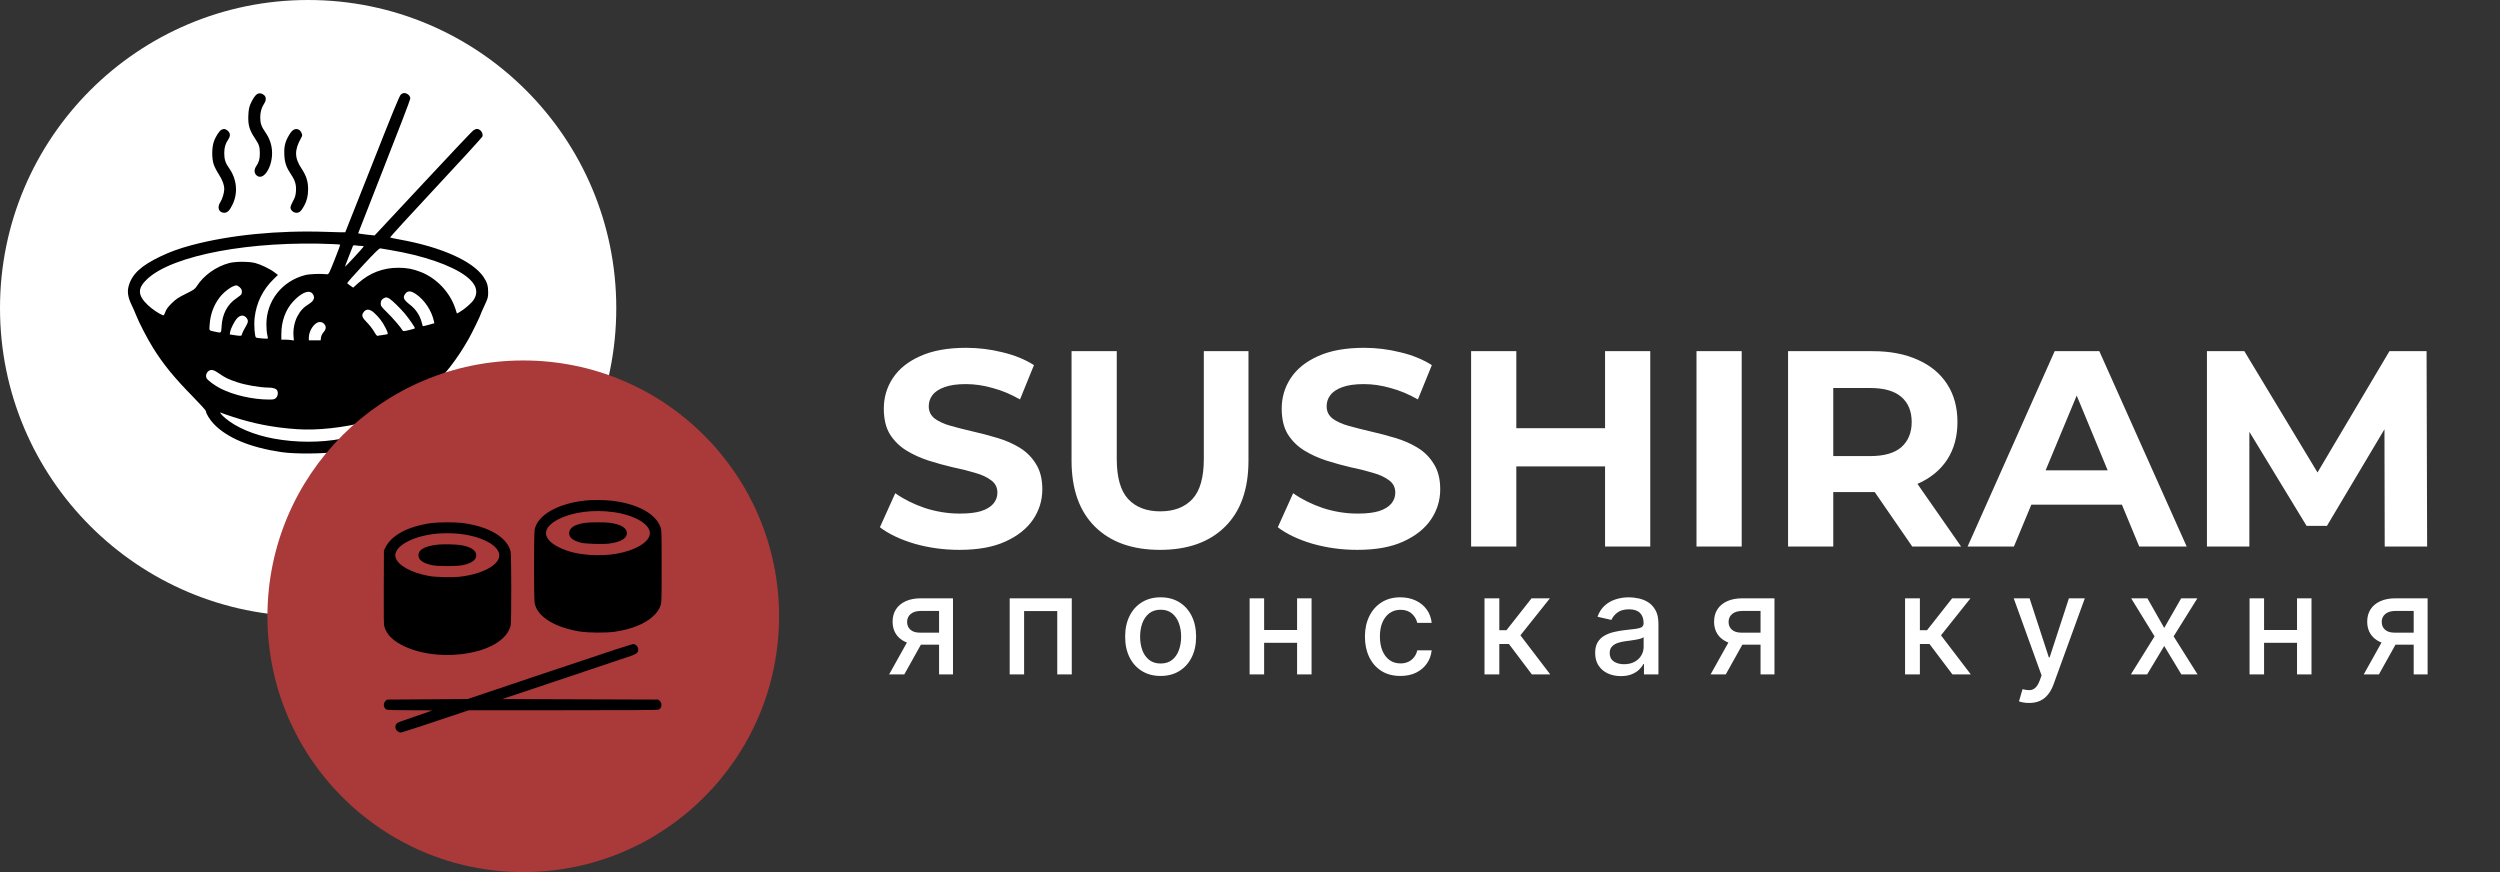 <svg width="215" height="75" viewBox="0 0 215 75" fill="none" xmlns="http://www.w3.org/2000/svg">
<rect x="0" y="0" width="215" height="75" fill="#333333" stroke="none"/>
<path d="M82.512 47.288C81.168 47.288 79.88 47.112 78.648 46.76C77.416 46.392 76.424 45.92 75.672 45.344L76.992 42.416C77.712 42.928 78.56 43.352 79.536 43.688C80.528 44.008 81.528 44.168 82.536 44.168C83.304 44.168 83.92 44.096 84.384 43.952C84.864 43.792 85.216 43.576 85.44 43.304C85.664 43.032 85.776 42.72 85.776 42.368C85.776 41.92 85.6 41.568 85.248 41.312C84.896 41.04 84.432 40.824 83.856 40.664C83.28 40.488 82.64 40.328 81.936 40.184C81.248 40.024 80.552 39.832 79.848 39.608C79.16 39.384 78.528 39.096 77.952 38.744C77.376 38.392 76.904 37.928 76.536 37.352C76.184 36.776 76.008 36.04 76.008 35.144C76.008 34.184 76.264 33.312 76.776 32.528C77.304 31.728 78.088 31.096 79.128 30.632C80.184 30.152 81.504 29.912 83.088 29.912C84.144 29.912 85.184 30.04 86.208 30.296C87.232 30.536 88.136 30.904 88.92 31.4L87.72 34.352C86.936 33.904 86.152 33.576 85.368 33.368C84.584 33.144 83.816 33.032 83.064 33.032C82.312 33.032 81.696 33.12 81.216 33.296C80.736 33.472 80.392 33.704 80.184 33.992C79.976 34.264 79.872 34.584 79.872 34.952C79.872 35.384 80.048 35.736 80.4 36.008C80.752 36.264 81.216 36.472 81.792 36.632C82.368 36.792 83 36.952 83.688 37.112C84.392 37.272 85.088 37.456 85.776 37.664C86.48 37.872 87.12 38.152 87.696 38.504C88.272 38.856 88.736 39.32 89.088 39.896C89.456 40.472 89.64 41.2 89.64 42.08C89.64 43.024 89.376 43.888 88.848 44.672C88.32 45.456 87.528 46.088 86.472 46.568C85.432 47.048 84.112 47.288 82.512 47.288ZM99.761 47.288C97.377 47.288 95.513 46.624 94.169 45.296C92.825 43.968 92.153 42.072 92.153 39.608V30.2H96.041V39.464C96.041 41.064 96.369 42.216 97.025 42.92C97.681 43.624 98.601 43.976 99.785 43.976C100.969 43.976 101.889 43.624 102.545 42.92C103.201 42.216 103.529 41.064 103.529 39.464V30.2H107.369V39.608C107.369 42.072 106.697 43.968 105.353 45.296C104.009 46.624 102.145 47.288 99.761 47.288ZM116.731 47.288C115.387 47.288 114.099 47.112 112.867 46.76C111.635 46.392 110.643 45.92 109.891 45.344L111.211 42.416C111.931 42.928 112.779 43.352 113.755 43.688C114.747 44.008 115.747 44.168 116.755 44.168C117.523 44.168 118.139 44.096 118.603 43.952C119.083 43.792 119.435 43.576 119.659 43.304C119.883 43.032 119.995 42.72 119.995 42.368C119.995 41.92 119.819 41.568 119.467 41.312C119.115 41.04 118.651 40.824 118.075 40.664C117.499 40.488 116.859 40.328 116.155 40.184C115.467 40.024 114.771 39.832 114.067 39.608C113.379 39.384 112.747 39.096 112.171 38.744C111.595 38.392 111.123 37.928 110.755 37.352C110.403 36.776 110.227 36.04 110.227 35.144C110.227 34.184 110.483 33.312 110.995 32.528C111.523 31.728 112.307 31.096 113.347 30.632C114.403 30.152 115.723 29.912 117.307 29.912C118.363 29.912 119.403 30.04 120.427 30.296C121.451 30.536 122.355 30.904 123.139 31.4L121.939 34.352C121.155 33.904 120.371 33.576 119.587 33.368C118.803 33.144 118.035 33.032 117.283 33.032C116.531 33.032 115.915 33.12 115.435 33.296C114.955 33.472 114.611 33.704 114.403 33.992C114.195 34.264 114.091 34.584 114.091 34.952C114.091 35.384 114.267 35.736 114.619 36.008C114.971 36.264 115.435 36.472 116.011 36.632C116.587 36.792 117.219 36.952 117.907 37.112C118.611 37.272 119.307 37.456 119.995 37.664C120.699 37.872 121.339 38.152 121.915 38.504C122.491 38.856 122.955 39.32 123.307 39.896C123.675 40.472 123.859 41.2 123.859 42.08C123.859 43.024 123.595 43.888 123.067 44.672C122.539 45.456 121.747 46.088 120.691 46.568C119.651 47.048 118.331 47.288 116.731 47.288ZM138.035 30.2H141.923V47H138.035V30.2ZM130.403 47H126.515V30.2H130.403V47ZM138.323 40.112H130.115V36.824H138.323V40.112ZM145.898 47V30.2H149.786V47H145.898ZM153.773 47V30.2H161.045C162.549 30.2 163.845 30.448 164.933 30.944C166.021 31.424 166.861 32.12 167.453 33.032C168.045 33.944 168.341 35.032 168.341 36.296C168.341 37.544 168.045 38.624 167.453 39.536C166.861 40.432 166.021 41.12 164.933 41.6C163.845 42.08 162.549 42.32 161.045 42.32H155.933L157.661 40.616V47H153.773ZM164.453 47L160.253 40.904H164.405L168.653 47H164.453ZM157.661 41.048L155.933 39.224H160.829C162.029 39.224 162.925 38.968 163.517 38.456C164.109 37.928 164.405 37.208 164.405 36.296C164.405 35.368 164.109 34.648 163.517 34.136C162.925 33.624 162.029 33.368 160.829 33.368H155.933L157.661 31.52V41.048ZM169.214 47L176.702 30.2H180.542L188.054 47H183.974L177.83 32.168H179.366L173.198 47H169.214ZM172.958 43.4L173.99 40.448H182.63L183.686 43.4H172.958ZM189.797 47V30.2H193.013L200.165 42.056H198.461L205.493 30.2H208.685L208.733 47H205.085L205.061 35.792H205.733L200.117 45.224H198.365L192.629 35.792H193.445V47H189.797Z" fill="white"/>
<path d="M80.76 58V52.541H79.192C78.82 52.541 78.53 52.628 78.322 52.801C78.115 52.974 78.011 53.202 78.011 53.483C78.011 53.761 78.106 53.986 78.297 54.156C78.49 54.324 78.76 54.408 79.106 54.408H81.131V55.439H79.106C78.624 55.439 78.206 55.359 77.854 55.2C77.504 55.038 77.234 54.81 77.044 54.514C76.856 54.219 76.763 53.869 76.763 53.466C76.763 53.054 76.859 52.699 77.053 52.401C77.249 52.099 77.528 51.867 77.892 51.702C78.258 51.537 78.692 51.455 79.192 51.455H81.957V58H80.76ZM76.465 58L78.31 54.693H79.614L77.769 58H76.465ZM86.833 58V51.455H92.173V58H90.924V52.554H88.073V58H86.833ZM99.814 58.132C99.2 58.132 98.664 57.992 98.207 57.71C97.75 57.429 97.394 57.035 97.142 56.53C96.889 56.024 96.762 55.433 96.762 54.757C96.762 54.078 96.889 53.484 97.142 52.976C97.394 52.467 97.75 52.072 98.207 51.791C98.664 51.51 99.2 51.369 99.814 51.369C100.427 51.369 100.963 51.51 101.42 51.791C101.877 52.072 102.233 52.467 102.485 52.976C102.738 53.484 102.865 54.078 102.865 54.757C102.865 55.433 102.738 56.024 102.485 56.53C102.233 57.035 101.877 57.429 101.42 57.71C100.963 57.992 100.427 58.132 99.814 58.132ZM99.818 57.062C100.215 57.062 100.545 56.957 100.806 56.747C101.068 56.537 101.261 56.257 101.386 55.908C101.514 55.558 101.578 55.173 101.578 54.753C101.578 54.335 101.514 53.952 101.386 53.602C101.261 53.25 101.068 52.967 100.806 52.754C100.545 52.541 100.215 52.435 99.818 52.435C99.417 52.435 99.085 52.541 98.821 52.754C98.559 52.967 98.365 53.25 98.237 53.602C98.112 53.952 98.049 54.335 98.049 54.753C98.049 55.173 98.112 55.558 98.237 55.908C98.365 56.257 98.559 56.537 98.821 56.747C99.085 56.957 99.417 57.062 99.818 57.062ZM111.903 54.178V55.281H108.357V54.178H111.903ZM108.715 51.455V58H107.467V51.455H108.715ZM112.794 51.455V58H111.549V51.455H112.794ZM120.435 58.132C119.802 58.132 119.256 57.989 118.799 57.702C118.344 57.412 117.995 57.013 117.751 56.504C117.506 55.996 117.384 55.413 117.384 54.757C117.384 54.092 117.509 53.506 117.759 52.997C118.009 52.486 118.361 52.087 118.816 51.8C119.27 51.513 119.806 51.369 120.422 51.369C120.92 51.369 121.363 51.462 121.752 51.646C122.141 51.828 122.455 52.084 122.694 52.413C122.935 52.743 123.079 53.128 123.124 53.568H121.884C121.816 53.261 121.66 52.997 121.415 52.776C121.174 52.554 120.85 52.443 120.444 52.443C120.089 52.443 119.778 52.537 119.51 52.724C119.246 52.909 119.04 53.173 118.893 53.517C118.745 53.858 118.671 54.261 118.671 54.727C118.671 55.205 118.743 55.617 118.888 55.963C119.033 56.31 119.238 56.578 119.502 56.769C119.769 56.959 120.083 57.054 120.444 57.054C120.685 57.054 120.904 57.01 121.1 56.922C121.299 56.831 121.465 56.702 121.599 56.534C121.735 56.367 121.83 56.165 121.884 55.929H123.124C123.079 56.352 122.941 56.73 122.711 57.062C122.481 57.395 122.172 57.656 121.786 57.847C121.403 58.037 120.952 58.132 120.435 58.132ZM127.667 58V51.455H128.941V54.199H129.554L131.715 51.455H133.292L130.756 54.638L133.322 58H131.741L129.768 55.383H128.941V58H127.667ZM139.396 58.145C138.981 58.145 138.606 58.068 138.271 57.915C137.936 57.758 137.67 57.533 137.474 57.237C137.281 56.942 137.184 56.58 137.184 56.151C137.184 55.781 137.255 55.477 137.397 55.239C137.54 55 137.731 54.811 137.973 54.672C138.214 54.533 138.484 54.428 138.782 54.356C139.081 54.285 139.385 54.231 139.694 54.195C140.086 54.149 140.405 54.112 140.649 54.084C140.893 54.053 141.071 54.003 141.182 53.935C141.292 53.867 141.348 53.756 141.348 53.602V53.572C141.348 53.2 141.243 52.912 141.032 52.707C140.825 52.503 140.515 52.401 140.103 52.401C139.674 52.401 139.336 52.496 139.089 52.686C138.845 52.874 138.676 53.082 138.582 53.312L137.385 53.04C137.527 52.642 137.734 52.321 138.007 52.077C138.282 51.83 138.599 51.651 138.957 51.54C139.315 51.426 139.692 51.369 140.086 51.369C140.348 51.369 140.625 51.401 140.917 51.463C141.213 51.523 141.488 51.633 141.744 51.795C142.003 51.957 142.214 52.189 142.379 52.49C142.544 52.788 142.626 53.176 142.626 53.653V58H141.382V57.105H141.331C141.248 57.27 141.125 57.432 140.96 57.591C140.795 57.75 140.584 57.882 140.325 57.987C140.067 58.092 139.757 58.145 139.396 58.145ZM139.673 57.122C140.025 57.122 140.326 57.053 140.576 56.913C140.829 56.774 141.021 56.592 141.152 56.368C141.285 56.141 141.352 55.898 141.352 55.639V54.795C141.307 54.841 141.218 54.883 141.088 54.923C140.96 54.96 140.814 54.993 140.649 55.021C140.484 55.047 140.324 55.071 140.167 55.094C140.011 55.114 139.88 55.131 139.775 55.145C139.528 55.176 139.302 55.229 139.098 55.303C138.896 55.376 138.734 55.483 138.612 55.622C138.493 55.758 138.433 55.94 138.433 56.168C138.433 56.483 138.549 56.722 138.782 56.883C139.015 57.043 139.312 57.122 139.673 57.122ZM151.407 58V52.541H149.838C149.466 52.541 149.177 52.628 148.969 52.801C148.762 52.974 148.658 53.202 148.658 53.483C148.658 53.761 148.753 53.986 148.944 54.156C149.137 54.324 149.407 54.408 149.753 54.408H151.777V55.439H149.753C149.27 55.439 148.853 55.359 148.5 55.2C148.151 55.038 147.881 54.81 147.691 54.514C147.503 54.219 147.41 53.869 147.41 53.466C147.41 53.054 147.506 52.699 147.699 52.401C147.895 52.099 148.175 51.867 148.539 51.702C148.905 51.537 149.338 51.455 149.838 51.455H152.604V58H151.407ZM147.111 58L148.956 54.693H150.26L148.415 58H147.111ZM163.836 58V51.455H165.11V54.199H165.724L167.884 51.455H169.461L166.925 54.638L169.491 58H167.91L165.937 55.383H165.11V58H163.836ZM174.501 60.455C174.311 60.455 174.137 60.439 173.981 60.408C173.825 60.379 173.708 60.348 173.632 60.314L173.938 59.27C174.171 59.332 174.379 59.359 174.561 59.351C174.742 59.342 174.903 59.274 175.042 59.146C175.184 59.019 175.309 58.81 175.417 58.52L175.575 58.085L173.18 51.455H174.544L176.201 56.534H176.269L177.927 51.455H179.295L176.598 58.874C176.473 59.215 176.313 59.503 176.12 59.739C175.927 59.977 175.697 60.156 175.43 60.276C175.163 60.395 174.853 60.455 174.501 60.455ZM184.678 51.455L186.123 54.003L187.58 51.455H188.974L186.932 54.727L188.991 58H187.597L186.123 55.554L184.653 58H183.255L185.292 54.727L183.28 51.455H184.678ZM197.898 54.178V55.281H194.352V54.178H197.898ZM194.71 51.455V58H193.462V51.455H194.71ZM198.789 51.455V58H197.544V51.455H198.789ZM207.577 58V52.541H206.008C205.636 52.541 205.346 52.628 205.139 52.801C204.932 52.974 204.828 53.202 204.828 53.483C204.828 53.761 204.923 53.986 205.113 54.156C205.307 54.324 205.577 54.408 205.923 54.408H207.947V55.439H205.923C205.44 55.439 205.023 55.359 204.67 55.2C204.321 55.038 204.051 54.81 203.861 54.514C203.673 54.219 203.579 53.869 203.579 53.466C203.579 53.054 203.676 52.699 203.869 52.401C204.065 52.099 204.345 51.867 204.709 51.702C205.075 51.537 205.508 51.455 206.008 51.455H208.774V58H207.577ZM203.281 58L205.126 54.693H206.43L204.585 58H203.281Z" fill="white"/>
<circle cx="26.5" cy="26.5" r="26.5" fill="white"/>
<path fill-rule="evenodd" clip-rule="evenodd" d="M22.13 8.084C21.944 8.187 21.727 8.507 21.531 8.966C21.427 9.21 21.381 9.454 21.36 9.883C21.317 10.744 21.441 11.173 21.95 11.935C22.281 12.431 22.346 12.636 22.346 13.178C22.346 13.683 22.277 13.93 22.032 14.298C21.846 14.578 21.849 14.868 22.041 15.059C22.637 15.656 23.495 14.314 23.391 12.947C23.348 12.377 23.168 11.878 22.826 11.383C22.474 10.872 22.383 10.61 22.38 10.104C22.377 9.656 22.496 9.234 22.717 8.908C22.901 8.637 22.905 8.36 22.725 8.193C22.541 8.02 22.318 7.98 22.13 8.084ZM34.471 8.132C34.353 8.236 33.765 9.668 32.017 14.109C30.752 17.321 29.706 19.96 29.693 19.973C29.68 19.986 28.956 19.972 28.085 19.941C23.933 19.793 19.751 20.208 16.444 21.094C15.433 21.365 14.622 21.659 13.801 22.052C12.127 22.852 11.348 23.578 11.065 24.599C10.929 25.085 11.005 25.582 11.307 26.199C11.424 26.438 11.606 26.851 11.71 27.118C11.963 27.762 12.683 29.149 13.168 29.925C14.051 31.339 14.961 32.454 16.572 34.096C17.198 34.733 17.71 35.3 17.71 35.355C17.71 35.555 18.034 36.089 18.369 36.441C19.523 37.658 21.502 38.484 24.225 38.885C25.345 39.051 27.808 39.035 28.974 38.855C32.283 38.343 34.805 36.972 35.287 35.422C35.345 35.234 35.619 34.918 36.494 34.028C38.326 32.165 39.283 30.938 40.301 29.148C40.605 28.615 41.348 27.088 41.348 26.997C41.348 26.976 41.49 26.653 41.665 26.28C41.959 25.652 41.982 25.57 41.982 25.148C41.982 24.569 41.892 24.273 41.569 23.8C40.642 22.444 37.929 21.237 34.377 20.6C33.961 20.525 33.59 20.447 33.554 20.427C33.517 20.407 35.259 18.497 37.472 16.131C39.664 13.788 41.473 11.806 41.493 11.726C41.566 11.433 41.305 11.087 41.01 11.087C40.939 11.087 40.796 11.148 40.693 11.223C40.59 11.298 38.715 13.282 36.525 15.633C34.335 17.983 32.469 19.983 32.378 20.077L32.213 20.249L31.507 20.174C31.119 20.133 30.802 20.081 30.802 20.06C30.802 20.039 31.811 17.46 33.044 14.329C34.278 11.198 35.286 8.568 35.285 8.483C35.282 8.304 35.189 8.165 35.003 8.066C34.804 7.961 34.644 7.98 34.471 8.132ZM19.062 11.148C18.869 11.226 18.513 11.786 18.375 12.23C18.214 12.749 18.212 13.604 18.371 14.116C18.435 14.321 18.631 14.706 18.805 14.973C19.118 15.449 19.286 15.902 19.286 16.269C19.286 16.572 19.117 17.131 18.949 17.384C18.646 17.842 18.817 18.299 19.291 18.299C19.565 18.299 19.762 18.095 20.02 17.542C20.484 16.55 20.358 15.373 19.689 14.442C19.39 14.024 19.286 13.7 19.286 13.178C19.286 12.694 19.381 12.36 19.616 12.014C19.831 11.698 19.82 11.442 19.584 11.244C19.389 11.079 19.282 11.06 19.062 11.148ZM25.256 11.16C25.087 11.259 24.955 11.429 24.75 11.814C24.496 12.293 24.416 12.705 24.453 13.352C24.49 14.016 24.625 14.399 25.039 15.016C25.394 15.545 25.497 15.916 25.449 16.493C25.422 16.819 25.366 16.998 25.198 17.297C25.08 17.509 24.983 17.755 24.983 17.842C24.983 18.077 25.233 18.299 25.498 18.299C25.754 18.299 25.905 18.16 26.16 17.691C26.398 17.254 26.497 16.835 26.497 16.26C26.498 15.603 26.339 15.107 25.929 14.491C25.32 13.575 25.311 12.901 25.895 11.865C26.011 11.659 26.013 11.628 25.928 11.425C25.805 11.129 25.511 11.013 25.256 11.16ZM28.671 20.993C28.982 21.006 29.247 21.028 29.259 21.04C29.272 21.052 29.055 21.634 28.778 22.333C28.307 23.521 28.265 23.602 28.129 23.586C27.579 23.524 26.611 23.561 26.232 23.66C24.249 24.176 22.911 25.879 22.91 27.889C22.909 28.212 22.942 28.616 22.983 28.786C23.024 28.956 23.047 29.105 23.034 29.118C22.998 29.154 22.093 29.077 22.02 29.032C21.902 28.959 21.829 27.952 21.897 27.34C22.044 26.025 22.613 24.879 23.577 23.958L23.902 23.646L23.611 23.424C23.224 23.128 22.441 22.749 21.953 22.621C21.414 22.479 20.245 22.48 19.71 22.622C18.57 22.925 17.498 23.696 16.905 24.64C16.771 24.855 16.641 24.943 15.977 25.27C15.327 25.59 15.136 25.718 14.768 26.081C14.438 26.406 14.303 26.59 14.218 26.831C14.134 27.066 14.081 27.141 14.013 27.115C13.68 26.988 13.091 26.593 12.73 26.252C11.818 25.391 11.804 24.788 12.679 23.979C14.892 21.933 21.593 20.682 28.671 20.993ZM31.064 21.147C31.192 21.148 31.287 21.173 31.276 21.204C31.25 21.276 29.689 22.965 29.668 22.944C29.659 22.935 29.797 22.561 29.975 22.113C30.153 21.666 30.317 21.248 30.339 21.186C30.372 21.092 30.419 21.078 30.606 21.109C30.73 21.13 30.936 21.147 31.064 21.147ZM33.59 21.509C36.403 21.977 38.841 22.818 40.075 23.748C40.953 24.409 41.177 25.089 40.742 25.775C40.56 26.061 39.944 26.6 39.537 26.829L39.296 26.965L39.164 26.556C38.705 25.142 37.547 23.917 36.167 23.384C35.487 23.121 34.992 23.029 34.245 23.028C32.942 23.026 31.784 23.472 30.795 24.357L30.372 24.737L30.129 24.569C29.996 24.476 29.874 24.38 29.858 24.354C29.842 24.328 30.45 23.639 31.209 22.822C32.27 21.681 32.618 21.343 32.711 21.36C32.777 21.373 33.173 21.44 33.59 21.509ZM20.614 24.699C20.799 24.854 20.852 25.066 20.764 25.294C20.744 25.347 20.547 25.511 20.325 25.658C19.564 26.166 19.121 26.997 19.059 28.038C19.022 28.666 19.042 28.646 18.558 28.54C17.926 28.402 17.99 28.483 18.033 27.883C18.095 27.01 18.384 26.233 18.895 25.569C19.285 25.061 19.996 24.552 20.327 24.544C20.382 24.543 20.512 24.613 20.614 24.699ZM35.772 25.292C36.507 25.793 37.121 26.716 37.313 27.609L37.353 27.797L36.864 27.936C36.595 28.012 36.368 28.064 36.359 28.051C36.349 28.038 36.308 27.891 36.266 27.724C36.121 27.146 35.764 26.598 35.297 26.238C34.697 25.775 34.609 25.575 34.864 25.251C35.072 24.987 35.34 24.999 35.772 25.292ZM26.846 25.224C27.131 25.532 27.034 25.859 26.574 26.14C26.109 26.423 25.82 26.732 25.569 27.215C25.323 27.688 25.197 28.334 25.242 28.894L25.273 29.283L25.052 29.247C24.931 29.227 24.688 29.21 24.513 29.21L24.195 29.209V28.73C24.195 27.636 24.554 26.64 25.201 25.939C25.896 25.186 26.548 24.903 26.846 25.224ZM33.499 25.685C33.719 25.82 34.425 26.51 34.81 26.966C35.178 27.402 35.715 28.184 35.682 28.237C35.668 28.26 35.434 28.329 35.162 28.392C34.701 28.497 34.664 28.498 34.611 28.403C34.468 28.147 33.8 27.371 33.296 26.876C32.803 26.391 32.741 26.306 32.741 26.114C32.741 25.884 32.819 25.749 33.014 25.642C33.186 25.548 33.291 25.557 33.499 25.685ZM32.163 26.889C32.575 27.255 32.913 27.701 33.162 28.209C33.328 28.547 33.378 28.705 33.328 28.732C33.288 28.753 33.095 28.789 32.898 28.813C32.701 28.837 32.507 28.869 32.466 28.885C32.423 28.901 32.299 28.747 32.17 28.517C32.048 28.298 31.772 27.944 31.557 27.728C31.134 27.306 31.073 27.125 31.263 26.854C31.48 26.544 31.787 26.556 32.163 26.889ZM21.15 27.285C21.381 27.533 21.374 27.687 21.11 28.124C20.977 28.344 20.85 28.597 20.828 28.686C20.806 28.774 20.766 28.86 20.739 28.876C20.713 28.893 20.481 28.873 20.225 28.834L19.759 28.761L19.793 28.547C19.843 28.242 20.167 27.611 20.402 27.361C20.649 27.1 20.949 27.069 21.15 27.285ZM27.865 27.843C28.073 28.051 28.06 28.304 27.826 28.57C27.709 28.703 27.626 28.875 27.606 29.026L27.573 29.27H27.066H26.559V29.038C26.559 28.418 27.065 27.694 27.5 27.694C27.648 27.694 27.762 27.74 27.865 27.843ZM18.827 32.11C19.398 32.503 19.623 32.612 20.409 32.875C21.128 33.116 22.374 33.33 23.062 33.33C23.493 33.331 23.788 33.433 23.854 33.606C23.935 33.817 23.89 34.066 23.743 34.212C23.611 34.344 23.542 34.361 23.135 34.361C21.752 34.361 20.11 33.989 18.983 33.421C18.468 33.162 17.845 32.7 17.761 32.516C17.62 32.206 17.868 31.815 18.206 31.815C18.337 31.815 18.535 31.909 18.827 32.11ZM19.983 35.837C21.829 36.442 23.506 36.767 25.513 36.908C27.283 37.033 29.517 36.79 31.68 36.236C32.214 36.099 33.8 35.591 33.968 35.503C34.176 35.394 34.073 35.563 33.756 35.85C31.753 37.663 27.483 38.444 23.543 37.72C21.833 37.406 20.31 36.761 19.358 35.948C19.013 35.654 18.818 35.393 19.024 35.501C19.084 35.532 19.516 35.684 19.983 35.837Z" fill="black"/>
<circle cx="45" cy="53" r="22" fill="#AA3939"/>
<path fill-rule="evenodd" clip-rule="evenodd" d="M50.392 43.041C47.988 43.284 46.221 44.291 45.979 45.557C45.909 45.921 45.909 51.496 45.979 51.86C46.199 53.008 47.63 53.926 49.78 54.297C50.532 54.427 52.134 54.441 52.908 54.324C54.288 54.116 55.41 53.67 56.108 53.052C56.482 52.721 56.691 52.425 56.812 52.054C56.895 51.798 56.9 51.6 56.9 48.709C56.9 45.817 56.895 45.619 56.812 45.363C56.433 44.2 54.798 43.306 52.598 43.062C51.938 42.988 51.004 42.979 50.392 43.041ZM52.754 44.042C54.558 44.294 55.889 45.061 55.889 45.85C55.889 46.6 54.677 47.337 52.957 47.634C52.376 47.734 51.434 47.774 50.778 47.727C49.656 47.646 48.816 47.442 48.064 47.066C46.585 46.327 46.585 45.374 48.064 44.635C49.276 44.029 51.05 43.805 52.754 44.042ZM37.146 44.98C35.135 45.243 33.671 46.011 33.148 47.08L33.018 47.346L33.005 50.512C32.993 53.33 33 53.705 33.068 53.928C33.276 54.613 33.847 55.157 34.839 55.613C36.488 56.371 38.818 56.541 40.852 56.051C42.553 55.642 43.724 54.767 43.92 53.76C43.987 53.414 43.983 47.757 43.915 47.449C43.645 46.223 42.041 45.267 39.771 44.977C39.157 44.899 37.754 44.901 37.146 44.98ZM50.342 44.962C49.419 45.091 48.945 45.393 48.945 45.854C48.945 46.241 49.287 46.51 49.998 46.68C50.398 46.775 51.843 46.816 52.384 46.747C53.379 46.621 53.912 46.308 53.912 45.85C53.912 45.403 53.389 45.086 52.444 44.96C52.026 44.905 50.746 44.906 50.342 44.962ZM39.398 45.898C41.392 46.092 42.94 46.908 42.94 47.764C42.94 48.6 41.462 49.388 39.487 49.604C38.878 49.671 37.46 49.636 36.926 49.54C35.374 49.263 34.211 48.622 34.019 47.938C33.771 47.057 35.386 46.112 37.5 45.9C38.048 45.845 38.847 45.844 39.398 45.898ZM37.71 46.832C36.47 46.951 35.873 47.325 36.005 47.902C36.078 48.216 36.479 48.461 37.161 48.607C37.642 48.711 39.267 48.71 39.781 48.606C40.653 48.431 41.066 48.069 40.933 47.597C40.836 47.252 40.356 46.992 39.602 46.877C39.186 46.813 38.163 46.789 37.71 46.832ZM47.282 57.742L40.208 60.119L36.745 60.142L33.282 60.164L33.162 60.272C32.922 60.487 32.975 60.907 33.258 61.03C33.336 61.064 33.977 61.08 35.292 61.08C36.348 61.08 37.202 61.089 37.19 61.1C37.178 61.112 36.51 61.342 35.706 61.612C34.901 61.882 34.205 62.137 34.157 62.177C34.01 62.306 33.96 62.523 34.039 62.703C34.109 62.863 34.313 63 34.483 63C34.534 63 35.868 62.568 37.447 62.04L40.319 61.08H48.42C54.291 61.08 56.554 61.066 56.637 61.03C56.919 60.907 56.972 60.487 56.732 60.272L56.612 60.164L49.899 60.142L43.185 60.119L48.584 58.314C51.553 57.321 54.145 56.45 54.344 56.379C54.762 56.228 54.892 56.102 54.892 55.849C54.892 55.641 54.708 55.427 54.496 55.389C54.388 55.371 52.694 55.923 47.282 57.742Z" fill="black"/>
</svg>
